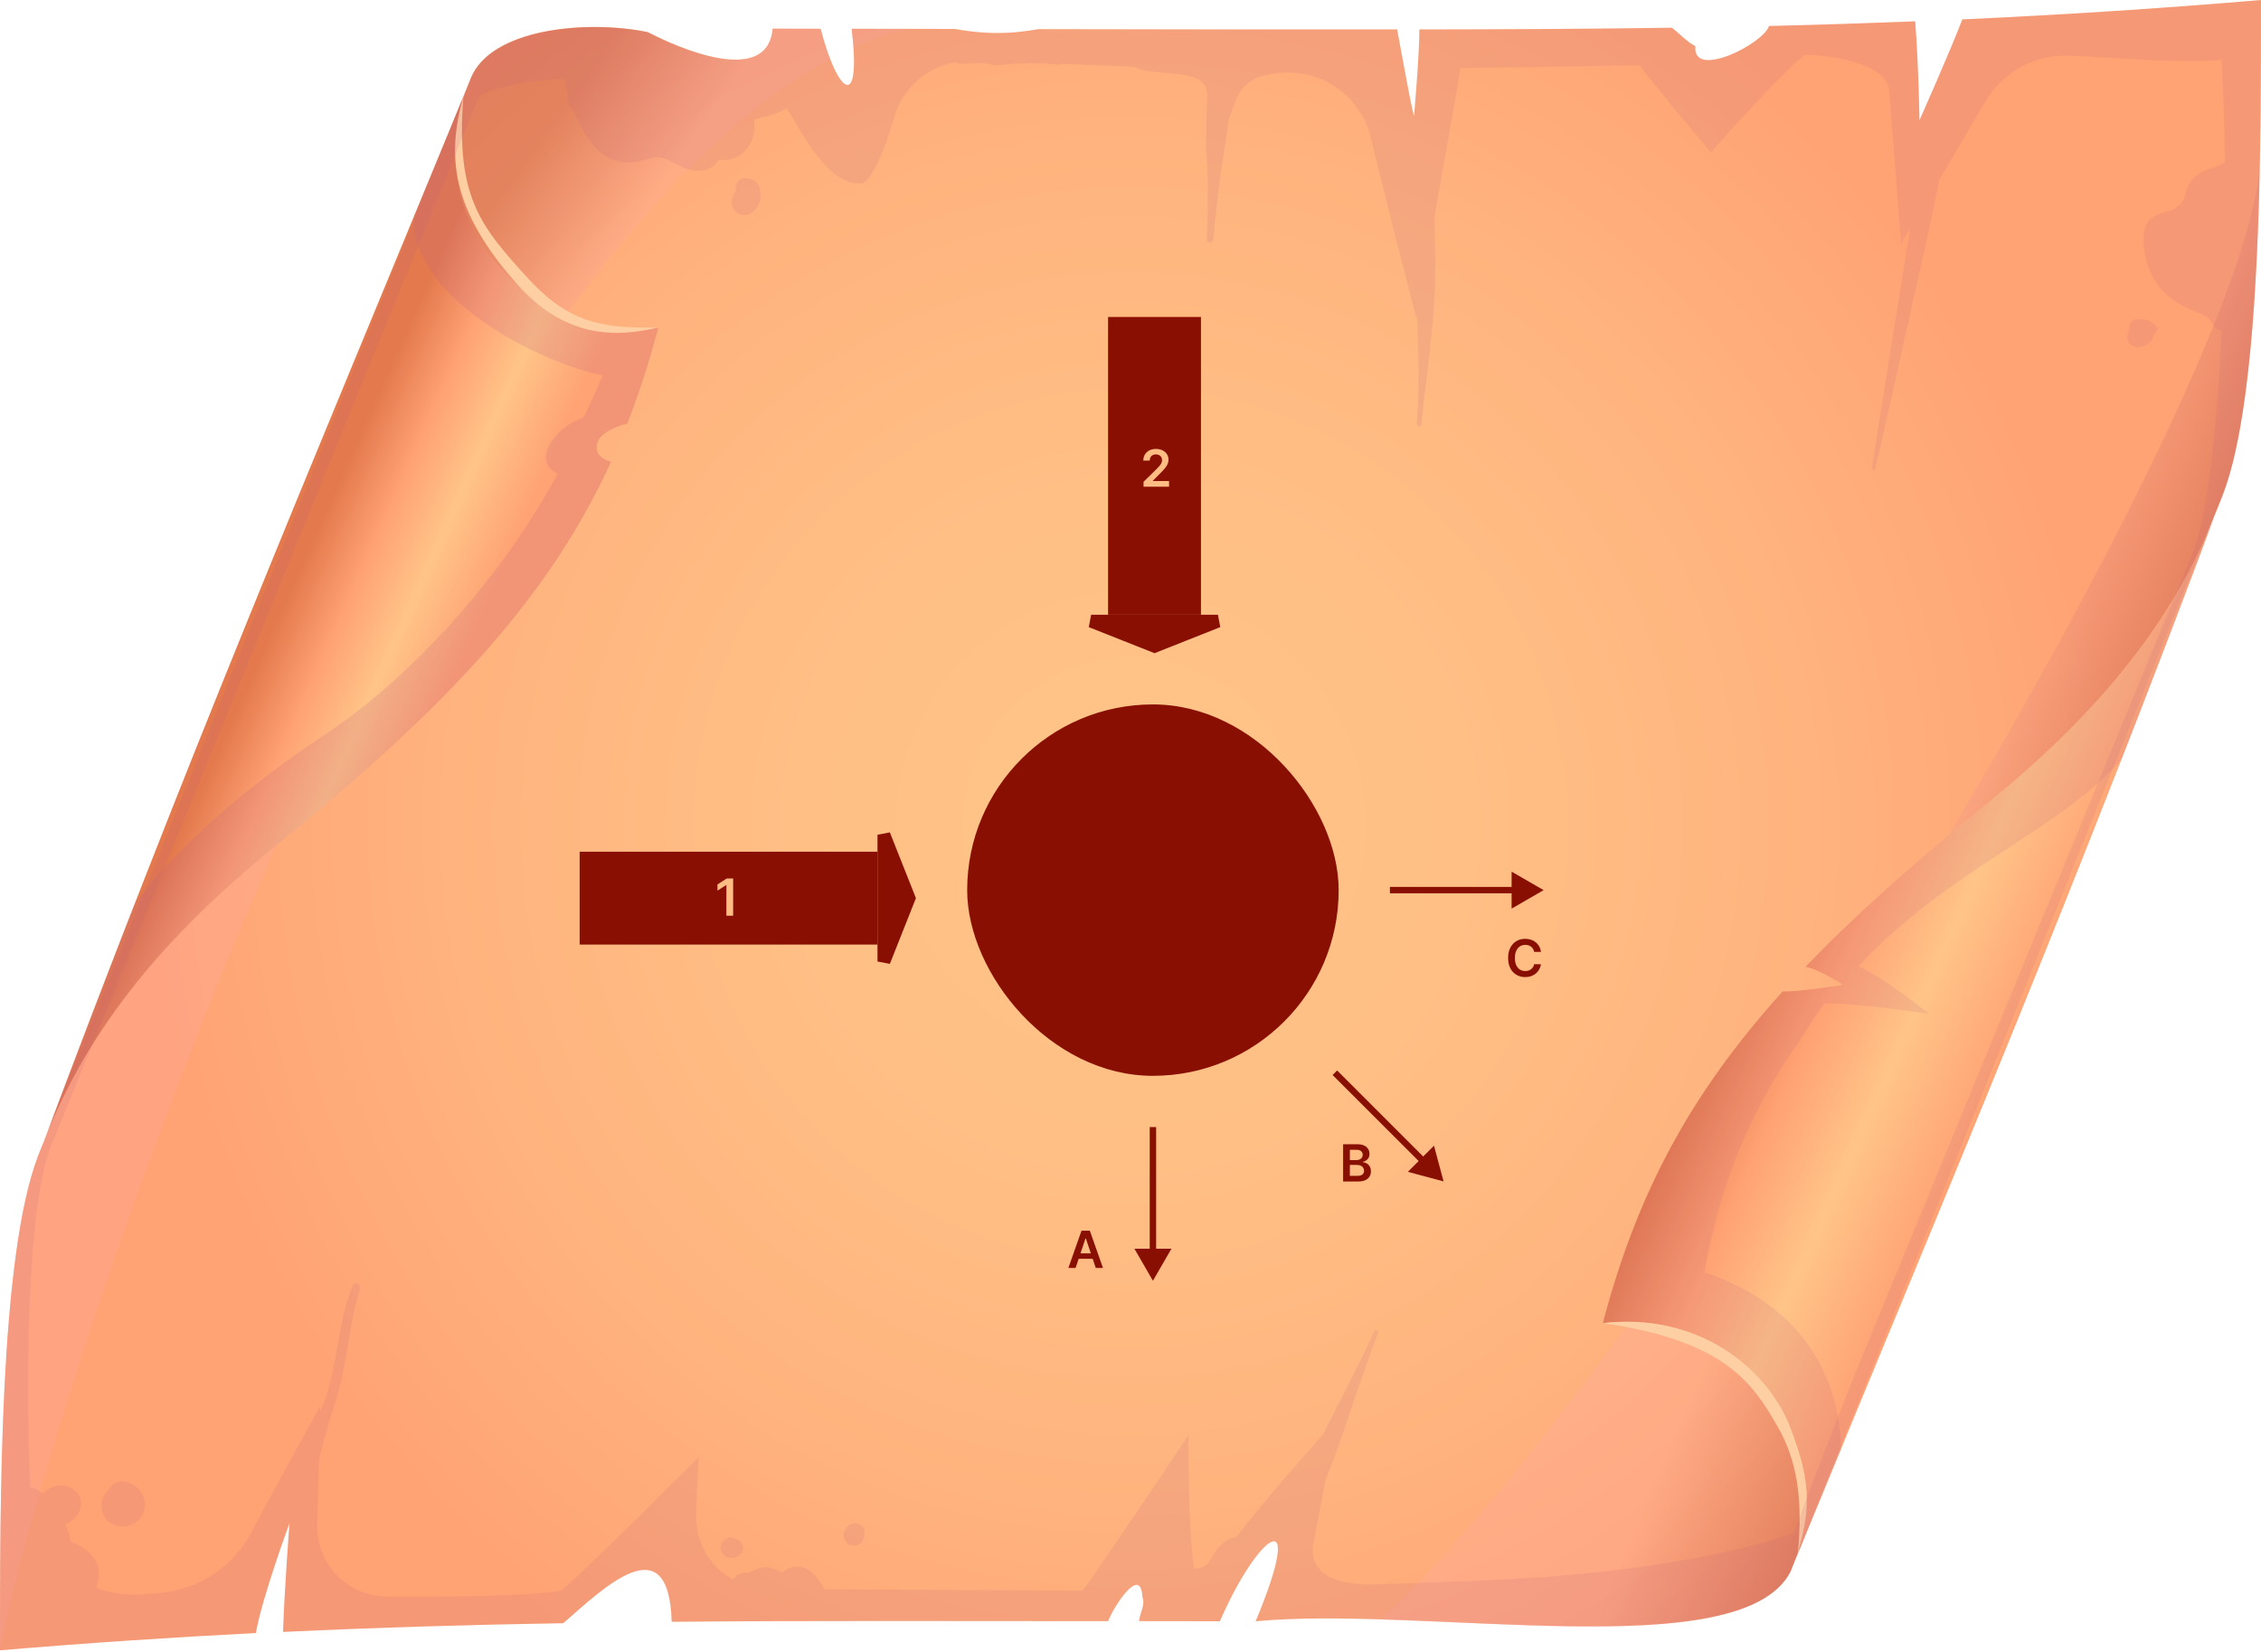 <svg width="706" height="516" viewBox="0 0 706 516" fill="none" xmlns="http://www.w3.org/2000/svg">
<path d="M79.882 510.118C81.753 499.082 90.41 475.679 90.41 475.679C90.41 475.679 88.825 496.006 88.381 509.674C118 508.278 146.889 507.422 175.874 506.947C188.273 496.196 208.854 475.837 209.742 506.503C253.156 506.122 297.584 506.312 346.04 506.312C347.34 502.475 356.22 488.268 356.727 498.797C357.71 501.207 355.871 503.839 355.68 506.312C361.991 506.312 370.744 506.312 380.923 506.344C392.625 479.199 408.291 467.402 392.086 506.344C445.298 501.334 543.478 520.646 559.049 490.932L694.142 154.342C706.16 122.884 706.002 45.982 706.002 0C673.529 2.759 642.768 4.693 612.737 6.057C609.154 15.539 599.355 37.579 599.355 37.579C599.355 37.579 599.133 21.469 598.023 6.66C582.706 7.262 567.484 7.77 552.358 8.118C550.867 13.478 528.447 25.052 529.367 14.429C526.576 12.97 524.515 10.497 522.009 8.658C496.133 9.038 470.065 9.165 443.205 9.197C443.174 18.139 441.556 35.898 441.556 35.898C441.747 39.45 436.26 9.197 436.26 9.197C393.671 9.197 363.133 9.197 324.254 9.101C321.368 9.609 318.482 9.989 315.565 10.18C309.73 10.56 303.895 10.085 298.155 9.038C288.166 9.038 277.542 9.006 265.936 8.975C269.044 35.137 261.56 29.46 256.232 8.975C251.19 8.975 246.179 8.975 241.264 8.943C239.615 27.272 211.518 14.873 202.29 10.021C183.073 6.057 153.105 8.911 146.953 24.513L11.86 361.072C-0.159 392.53 -0 469.431 -0 515.414C27.652 513.067 54.037 511.354 79.819 510.023L79.882 510.118Z" fill="url(#paint0_radial_317_361)"/>
<path style="mix-blend-mode:multiply" opacity="0.25" fill-rule="evenodd" clip-rule="evenodd" d="M431.122 505.805C483.479 507.422 546.807 514.335 559.048 490.964L694.141 154.374C702.291 133.031 704.828 90.728 705.652 51.405C700.483 127.545 515.318 428.65 431.154 505.773L431.122 505.805Z" fill="url(#paint1_linear_317_361)"/>
<path style="mix-blend-mode:multiply" opacity="0.25" fill-rule="evenodd" clip-rule="evenodd" d="M265.972 9.069C266.225 11.226 266.415 13.16 266.511 14.904C271.933 12.494 277.356 10.496 282.811 9.101C277.388 9.101 271.806 9.101 265.94 9.069L265.972 9.069Z" fill="url(#paint2_linear_317_361)"/>
<path style="mix-blend-mode:multiply" opacity="0.25" fill-rule="evenodd" clip-rule="evenodd" d="M0.069 515.509C8.631 459.886 124.665 89.872 259.25 18.456C258.235 15.856 257.22 12.685 256.269 9.038C251.227 9.038 246.216 9.038 241.301 9.006C239.652 27.336 211.555 14.936 202.327 10.084C183.11 6.12 153.142 8.974 146.99 24.577L11.897 361.135C-0.122 392.593 0.037 469.495 0.037 515.477L0.069 515.509Z" fill="url(#paint3_linear_317_361)"/>
<path d="M694.111 154.406C683.646 183.486 664.334 215.388 621.364 250.176C598.31 268.854 579.409 285.662 563.775 301.961C568.088 302.691 575.445 307.574 575.445 307.574C575.445 307.574 562.095 309.826 556.64 309.636C527.719 341.697 511.165 372.711 500.478 413.239C520.489 411.05 538.85 417.647 552.866 435.564C564.536 450.437 566.376 470.352 561.334 485.32C611.724 362.975 647.083 279.985 694.08 154.374L694.111 154.406Z" fill="url(#paint4_linear_317_361)"/>
<path d="M84.667 265.397C140.004 220.588 171.494 186.466 190.838 144.163C190.585 144.099 190.299 144.067 190.046 143.972C188.428 143.433 186.716 142.355 186.367 140.547C186.018 138.772 186.811 137.091 188.143 135.917C189.507 134.681 191.124 133.888 192.836 133.222C193.819 132.841 194.834 132.556 195.849 132.334C199.559 122.852 202.762 112.926 205.553 102.335C185.543 104.523 167.181 97.927 153.165 80.009C141.495 65.136 139.655 45.221 144.666 30.253C94.276 152.566 58.917 235.588 11.92 361.199C22.385 332.119 41.697 300.217 84.667 265.429L84.667 265.397Z" fill="url(#paint5_linear_317_361)"/>
<g style="mix-blend-mode:multiply" opacity="0.15">
<path d="M574.906 452.497C574.05 422.276 554.959 404.739 532.285 397.445C535.044 380.067 542.147 353.651 560.413 327.235C563.743 322.415 566.28 317.658 569.832 313.44C576.587 312.87 602.241 316.58 602.241 316.58C602.241 316.58 588.637 305.512 580.297 301.739C609.345 270.788 643.721 259.086 662.589 236.983C672.705 211.106 683.107 183.929 694.143 154.405C683.678 183.485 664.365 215.387 621.395 250.175C598.341 268.853 579.441 285.661 563.807 301.961C568.119 302.69 575.477 307.574 575.477 307.574C575.477 307.574 562.126 309.825 556.671 309.635C530.382 338.778 514.336 367.065 503.617 402.392C503.491 402.836 503.332 403.28 503.205 403.724C502.286 406.832 501.366 410.003 500.51 413.238C501.81 413.111 503.11 412.984 504.379 412.921C504.664 412.921 504.949 412.921 505.266 412.921C506.281 412.889 507.264 412.857 508.247 412.857C508.533 412.857 508.786 412.857 509.072 412.857C510.087 412.857 511.101 412.921 512.116 412.984C512.338 412.984 512.528 413.016 512.75 413.047C513.829 413.143 514.875 413.238 515.953 413.396C516.112 413.396 516.239 413.428 516.397 413.46C517.507 413.618 518.649 413.809 519.759 414.062C519.854 414.062 519.917 414.094 520.012 414.126C521.186 414.379 522.327 414.665 523.501 414.982C523.533 414.982 523.564 414.982 523.596 414.982C524.801 415.331 525.974 415.711 527.116 416.124C528.289 416.567 529.463 417.043 530.636 417.551C538.849 421.229 546.397 427.128 552.961 435.531C564.631 450.404 566.47 470.319 561.428 485.287C566.058 474.029 570.561 463.121 574.969 452.465L574.906 452.497Z" fill="#BC6182"/>
</g>
<g style="mix-blend-mode:multiply" opacity="0.2">
<path d="M84.667 265.397C140.004 220.588 171.494 186.466 190.838 144.163C190.585 144.099 190.299 144.067 190.046 143.972C188.428 143.433 186.716 142.355 186.367 140.547C186.018 138.772 186.811 137.091 188.143 135.917C189.507 134.681 191.124 133.888 192.836 133.222C193.819 132.841 194.834 132.556 195.849 132.334C199.559 122.852 202.762 112.926 205.553 102.335C185.543 104.523 167.181 97.927 153.165 80.009C141.495 65.136 139.655 45.221 144.666 30.253C139.402 43.065 134.296 55.433 129.317 67.451C127.795 94.089 171.621 114.322 188.238 117.207C186.621 121.013 184.369 125.96 182.276 130.368C173.302 133.222 165.754 143.909 174.126 147.936C158.905 176.572 131.379 209.711 100.618 230.007C58.853 257.596 42.046 282.268 42.014 282.331C32.374 307.098 22.416 333.07 11.92 361.167C22.385 332.087 41.697 300.185 84.667 265.397Z" fill="#BC6182"/>
</g>
<path d="M500.479 413.237C529.686 409.812 551.282 426.62 558.861 445.393C566.472 464.167 564.601 473.426 561.334 485.318C563.11 467.718 560.954 455.731 554.96 445.361C547.445 432.391 539.009 418.723 500.479 413.237Z" fill="#FFCFA4"/>
<path d="M144.666 30.221C139.592 48.487 140.512 65.421 161.885 89.205C179.042 108.296 197.181 104.046 205.553 102.302C188.999 102.492 178.217 101.478 165.025 87.08C149.962 70.653 142.224 61.489 144.698 30.221L144.666 30.221Z" fill="#FFCFA4"/>
<g style="mix-blend-mode:multiply" opacity="0.15">
<path d="M39.836 476.566C39.836 476.566 40.09 476.503 40.217 476.471C40.693 476.313 41.136 476.122 41.549 475.932C41.675 475.869 41.802 475.805 41.898 475.742C42.31 475.488 42.659 475.171 43.039 474.886C43.134 474.79 43.261 474.695 43.356 474.6C43.673 474.251 43.959 473.871 44.212 473.49C44.276 473.395 44.371 473.268 44.403 473.141C44.625 472.698 44.815 472.253 44.974 471.778C45.132 471.27 45.164 470.731 45.227 470.224C45.291 469.558 45.164 468.86 45.037 468.226C44.878 467.56 44.593 466.894 44.212 466.292C43.927 465.848 43.578 465.436 43.261 465.023C43.166 464.896 43.039 464.77 42.912 464.674C42.5 464.326 42.088 463.977 41.644 463.723C41.2 463.438 40.629 463.247 40.185 463.057C40.026 462.994 39.868 462.93 39.709 462.899C39.17 462.772 38.599 462.677 38.06 462.677C37.458 462.677 36.887 462.772 36.348 463.057C35.809 463.247 35.333 463.533 34.921 463.977C34.509 464.357 34.223 464.801 34.033 465.34C33.874 465.435 33.716 465.531 33.557 465.689C33.462 465.784 33.367 465.879 33.272 466.006C32.923 466.419 32.574 466.862 32.352 467.338C32.162 467.719 31.972 468.131 31.877 468.575C31.781 469.019 31.718 469.463 31.686 469.907C31.623 470.351 31.686 470.731 31.75 471.175C31.781 471.461 31.813 471.746 31.877 472.032C32.003 472.476 32.194 472.888 32.384 473.3C32.447 473.427 32.511 473.522 32.574 473.649C32.828 474.029 33.113 474.41 33.399 474.727C33.494 474.822 33.557 474.917 33.652 474.981C34.001 475.266 34.382 475.583 34.794 475.837C35.175 476.059 35.65 476.218 36.063 476.376C36.189 476.44 36.316 476.471 36.475 476.503C36.95 476.63 37.426 476.661 37.902 476.725C38.029 476.725 38.187 476.757 38.346 476.725C38.821 476.725 39.329 476.63 39.805 476.535L39.836 476.566Z" fill="#BC6182"/>
</g>
<g style="mix-blend-mode:multiply" opacity="0.15">
<path d="M79.882 510.118C81.753 499.082 90.41 475.679 90.41 475.679C90.41 475.679 88.825 496.006 88.381 509.674C118 508.278 146.889 507.422 175.874 506.947C188.273 496.196 208.854 475.837 209.742 506.503C253.156 506.122 297.584 506.312 346.04 506.312C347.34 502.475 356.22 488.268 356.727 498.797C357.71 501.207 355.871 503.839 355.68 506.312C361.991 506.312 370.744 506.312 380.923 506.344C392.625 479.199 408.291 467.402 392.086 506.344C445.298 501.334 543.478 520.646 559.049 490.932L694.142 154.342C706.16 122.884 706.002 45.982 706.002 6.10352e-05C673.529 2.759 642.768 4.693 612.737 6.057C609.154 15.539 599.355 37.579 599.355 37.579C599.355 37.579 599.133 21.469 598.023 6.66C582.706 7.262 567.484 7.769 552.358 8.118C550.867 13.478 528.447 25.052 529.367 14.429C526.576 12.97 524.515 10.497 522.009 8.657C496.133 9.038 470.065 9.165 443.205 9.196C443.174 18.139 441.556 35.898 441.556 35.898C441.747 39.45 436.26 9.196 436.26 9.196C393.671 9.196 363.133 9.196 324.254 9.101C321.368 9.609 318.482 9.989 315.565 10.18C309.698 10.56 303.895 10.084 298.155 9.038C288.166 9.038 277.542 9.006 265.936 8.974C269.044 35.137 261.56 29.46 256.232 8.974C251.19 8.974 246.179 8.975 241.264 8.943C239.615 27.272 211.518 14.873 202.29 10.021C183.073 6.057 153.105 8.911 146.953 24.513L11.86 361.072C-0.159 392.53 -0 469.431 -0 515.414C27.652 513.067 54.037 511.354 79.819 510.022L79.882 510.118ZM29.968 495.816C30.824 494.04 31.141 491.947 30.729 489.886C29.872 485.636 26.035 482.877 22.04 481.545C21.849 479.643 21.215 477.803 20.391 476.059C22.135 475.33 23.784 474.093 24.608 472.412C25.242 471.112 25.465 469.717 25.147 468.29C24.894 467.243 24.259 466.228 23.435 465.531C21.691 464.072 19.281 463.565 17.093 464.199C15.792 464.579 14.619 465.277 13.636 466.165C13.509 466.292 13.414 466.419 13.287 466.514C12.177 465.499 10.877 464.706 9.418 464.579C7.864 423.861 8.974 376.23 15.761 358.345C18.741 350.956 149.585 30.19 149.585 30.19C151.614 28.287 163.348 24.799 176.223 24.735C176.54 26.099 176.794 27.462 177.206 28.826C177.079 29.492 177.047 30.221 177.206 31.014C177.523 32.568 178.252 33.773 179.204 34.756C180.726 38.562 182.692 42.177 185.197 45.253C187.607 48.17 190.398 50.01 194.172 50.612C196.17 50.929 198.136 50.676 200.102 50.263C202.544 49.756 204.573 48.551 207.11 49.376C211.011 50.612 213.77 53.53 218.114 53.371C219.858 53.308 221.539 52.832 222.934 51.754C223.569 51.246 224.108 50.2 224.774 49.819C224.266 50.105 225.915 49.978 226.296 49.946C229.879 49.915 232.892 47.726 234.446 44.555C235.588 42.209 235.746 39.703 235.524 37.198C239.076 36.659 242.532 35.612 245.704 33.868C250.175 41.035 258.864 58.54 269.17 57.208C271.644 56.891 276.02 48.075 279.191 36.818C281.76 27.716 289.212 21.025 298.25 19.471C298.314 19.471 298.377 19.535 298.441 19.535C299.075 19.661 299.772 19.915 300.407 19.947C301.009 19.947 301.643 19.883 302.278 19.852C303.578 19.788 304.878 19.693 306.178 19.725C307.669 19.757 309.096 20.042 310.523 20.454C317.214 19.788 323.873 19.344 330.533 20.264C330.787 20.169 331.009 20.042 331.262 19.947C331.262 19.947 331.326 19.947 331.357 19.947C339.063 20.232 346.643 20.549 354.031 20.866C356.759 22.357 360.215 22.357 363.196 22.706C365.86 22.991 368.524 23.055 371.092 23.657C373.059 24.133 375.057 24.862 376.166 26.701C376.674 27.526 376.896 28.477 377.023 29.429C376.832 33.964 376.642 38.467 376.61 43.001C376.579 48.202 377.118 53.371 377.149 58.572C377.149 63.963 377.086 69.386 376.832 74.745C376.769 76.077 378.767 76.045 378.862 74.745C379.433 68.149 380.194 61.489 381.082 54.925C381.875 49.027 383.016 43.255 383.65 37.325C383.682 37.23 383.746 37.103 383.777 37.008C384.411 35.454 384.951 33.9 385.49 32.315C386.536 29.397 387.995 27.05 390.627 25.37C393.196 23.721 396.208 23.055 399.221 22.833C400.045 22.769 400.87 22.706 401.726 22.674C402.107 22.674 402.487 22.674 402.868 22.706C414.855 22.959 425.193 31.268 428.015 42.906C433.723 66.436 442.286 99.449 442.286 99.449C442.286 99.449 442.349 99.036 442.476 98.339C442.856 109.723 443.3 121.171 442.413 132.429C442.349 133.349 443.776 133.349 443.84 132.429C445.298 117.271 447.867 102.366 448.121 87.081C448.216 80.802 448.121 74.491 447.835 68.181C451.609 46.965 455.953 22.484 456.049 21.215C475.932 21.152 496.164 20.581 512.084 20.391C515.54 25.591 534.25 47.568 534.25 47.568C534.25 47.568 554.578 24.418 563.52 17.093C565.835 17.029 589.175 18.203 589.936 28.477C591.173 44.809 593.615 76.013 593.615 76.013C593.678 75.887 594.756 74.079 596.501 71.193C595.549 76.806 594.661 82.419 593.773 88.064C590.697 107.408 587.494 126.721 584.514 146.065C584.418 146.731 585.401 147.048 585.56 146.35C589.841 127.894 593.9 109.374 598.055 90.855C600.084 81.849 602.177 72.874 603.985 63.836C604.524 61.236 605.031 58.604 605.602 56.003C610.232 48.234 615.433 39.481 619.682 32.093C625.105 22.642 635.284 16.902 646.162 17.378C662.239 18.076 679.237 19.82 693.698 18.71C694.268 27.716 694.617 38.689 694.712 50.612C692.968 52.071 689.765 52.673 688.116 53.435C685.294 54.767 683.423 56.733 682.63 59.777C682.155 61.585 681.806 62.948 680.537 64.121C679.998 64.439 679.491 64.787 679.015 65.2C677.842 65.77 676.605 66.056 675.336 66.468C671.912 67.578 669.85 69.291 669.438 73.033C668.74 79.502 671.372 87.018 676.002 91.521C678.413 93.836 681.267 95.516 684.343 96.785C686.848 97.831 689.702 98.624 690.939 101.256C691.51 102.461 692.556 103.064 693.698 103.222C692.302 132.778 689.448 159.955 684.913 171.974L579.218 429.157C566.66 460.457 560.095 478.723 560.095 478.723C560.095 478.691 529.145 491.281 459.315 493.786C452.719 494.008 440.478 494.452 429.918 494.801C419.77 495.15 408.988 492.993 409.971 482.909L413.84 462.423C415.616 458.015 417.328 453.575 418.851 449.072C422.561 438.1 426.176 427.064 430.33 416.219C430.584 415.553 429.442 415.045 429.157 415.711C424.305 426.24 418.946 436.546 413.682 446.852C413.491 447.201 413.333 447.55 413.174 447.931C407.276 454.495 396.208 467.053 385.838 480.213C385.299 480.15 384.697 480.245 384.348 480.404C383.65 480.721 383.048 480.974 382.477 481.482C381.875 481.957 381.335 482.497 380.796 483.004C379.591 484.177 378.894 485.668 377.974 487.063C377.847 487.253 377.72 487.412 377.593 487.602C377.53 487.697 377.53 487.697 377.53 487.729C377.53 487.729 377.53 487.729 377.435 487.824C377.149 488.141 376.864 488.458 376.547 488.744C376.357 488.902 376.008 489.124 375.564 489.346C375.342 489.442 374.93 489.568 374.486 489.695C373.946 489.822 373.407 489.854 372.868 489.854C370.934 477.042 371.092 448.248 371.092 448.248C371.092 448.248 342.964 490.329 338.049 496.767C338.049 496.767 293.874 496.482 257.31 496.355C257.278 496.26 257.247 496.164 257.215 496.038C255.883 493.31 253.727 490.393 250.651 489.505C249.002 489.029 247.226 489.283 245.704 490.076C245.26 490.329 244.721 490.869 244.213 491.059C244.213 490.995 243.928 490.964 243.801 490.9C242.247 490.266 240.915 489.473 239.171 489.441C237.427 489.41 235.524 490.266 234.034 491.122C234.034 491.122 234.002 491.122 233.97 491.154C232.575 491.122 231.18 491.249 230.038 492.074C229.594 492.391 229.277 492.803 229.023 493.279C228.674 493.183 228.357 493.057 228.072 492.74C227.755 492.391 227.406 492.232 227.025 492.232C221.032 488.014 217.163 480.974 217.385 473.078C217.67 463.438 218.241 454.907 218.241 454.907C218.241 454.907 186.815 486.746 175.271 496.767C162.079 498.765 139.818 498.67 120.917 498.638C108.613 498.638 98.719 488.458 99.068 476.154C99.258 469.336 99.448 462.042 99.607 455.7C99.607 455.605 99.639 455.51 99.67 455.415C101.288 449.643 102.746 443.776 104.649 438.1C108.581 426.493 108.708 414.062 112.514 402.424C112.958 401.092 110.769 400.109 110.199 401.441C105.283 412.984 105.537 425.986 101.288 437.815C100.875 438.924 100.4 440.003 99.956 441.081C99.956 439.812 99.987 439.083 99.987 439.083C99.575 440.225 87.461 461.44 78.74 478.184C72.937 489.346 61.806 496.672 49.28 497.56C47.758 497.687 46.204 497.782 44.618 497.94C39.322 498.384 34.28 497.56 29.714 495.784L29.968 495.816Z" fill="#BC6182"/>
</g>
<g style="mix-blend-mode:multiply" opacity="0.15">
<path d="M231.849 482.718C231.849 482.655 231.595 482.148 231.564 482.052C231.564 482.052 231.564 482.021 231.564 481.989C231.469 481.862 231.215 481.545 231.12 481.418C231.12 481.418 231.12 481.418 231.088 481.386C231.056 481.355 230.581 480.974 230.517 480.942C230.517 480.942 230.517 480.942 230.485 480.942C230.359 480.879 229.946 480.689 229.819 480.657C229.788 480.657 229.756 480.657 229.724 480.657C229.693 480.657 229.534 480.657 229.407 480.625C229.344 480.562 229.249 480.498 229.185 480.435C228.9 480.276 228.614 480.181 228.266 480.181C227.758 480.181 227.187 480.308 226.743 480.594C226.585 480.689 226.49 480.879 226.331 481.006C226.3 481.006 226.268 481.006 226.236 481.038C226.109 481.133 225.951 481.26 225.824 481.355C225.76 481.418 225.538 481.704 225.507 481.767C225.507 481.83 225.443 481.862 225.443 481.926C225.316 482.179 225.221 482.433 225.158 482.687C225.094 482.909 225.094 483.162 225.063 483.384C225.063 483.448 225.063 483.479 225.063 483.543C225.063 483.765 225.126 483.987 225.158 484.209L225.158 484.272C225.158 484.336 225.38 484.78 225.412 484.843C225.412 484.843 225.412 484.843 225.412 484.875C225.412 484.875 225.412 484.938 225.443 484.938C225.57 485.128 225.729 485.35 225.887 485.509C226.046 485.699 226.268 485.826 226.49 485.985C226.553 486.048 226.648 486.08 226.743 486.143C226.965 486.27 227.219 486.365 227.441 486.429C227.505 486.429 227.536 486.46 227.6 486.46C227.758 486.492 227.917 486.524 228.044 486.524C228.202 486.524 228.361 486.587 228.519 486.587C228.583 486.587 228.614 486.587 228.678 486.587C228.932 486.587 229.217 486.524 229.471 486.46C229.502 486.46 229.566 486.46 229.598 486.429C229.851 486.334 230.105 486.238 230.327 486.112C230.359 486.112 230.422 486.08 230.454 486.048C230.454 486.048 230.485 486.048 230.517 486.016C230.707 485.858 230.929 485.731 231.088 485.572C231.12 485.572 231.151 485.509 231.183 485.477C231.342 485.287 231.5 485.097 231.627 484.906C231.722 484.684 231.817 484.462 231.912 484.272L231.976 483.923C232.071 483.575 232.039 483.194 231.912 482.845L231.849 482.718Z" fill="#BC6182"/>
</g>
<g style="mix-blend-mode:multiply" opacity="0.15">
<path d="M266.161 475.837C266.161 475.837 265.908 475.932 265.781 475.996C265.654 476.027 265.527 476.091 265.4 476.154C265.369 476.154 265.305 476.218 265.273 476.218C265.083 476.344 264.861 476.535 264.671 476.662C264.671 476.662 264.639 476.693 264.607 476.725C264.576 476.757 264.544 476.788 264.512 476.852C264.354 477.074 264.164 477.264 264.005 477.486C264.005 477.518 263.942 477.581 263.91 477.613C263.751 477.898 263.624 478.215 263.529 478.533C263.466 478.786 263.434 479.103 263.402 479.357C263.402 479.42 263.402 479.452 263.402 479.516C263.402 479.516 263.402 479.547 263.402 479.579C263.402 479.833 263.466 480.086 263.498 480.34C263.498 480.404 263.498 480.435 263.529 480.467C263.751 481.101 263.91 481.355 264.322 481.862C264.481 482.053 264.798 482.243 264.956 482.37C264.956 482.37 264.988 482.37 265.02 482.401C265.115 482.433 265.21 482.497 265.337 482.528C265.495 482.592 265.654 482.592 265.813 482.623C265.844 482.623 265.876 482.623 265.939 482.655L266.003 482.655C266.098 482.655 266.193 482.719 266.32 482.719C266.352 482.719 266.383 482.719 266.447 482.719C266.542 482.719 266.637 482.75 266.7 482.75C266.954 482.75 267.208 482.719 267.462 482.655C267.462 482.655 267.493 482.655 267.525 482.655C267.747 482.592 267.937 482.497 268.159 482.401C268.413 482.275 268.667 482.084 268.857 481.894C268.889 481.862 268.92 481.831 268.952 481.799C269.111 481.609 269.269 481.418 269.396 481.228C269.555 481.006 269.681 480.657 269.745 480.435C269.777 480.34 269.808 480.245 269.84 480.118C269.872 479.896 269.935 479.643 269.935 479.389C269.935 479.325 269.935 479.294 269.935 479.23C269.935 479.135 269.903 479.008 269.872 478.881C269.872 478.755 269.967 478.628 269.967 478.469C269.967 477.993 269.84 477.549 269.618 477.137C269.333 476.725 269.015 476.344 268.571 476.122C268.413 476.059 268.064 475.869 267.81 475.805C267.557 475.742 267.271 475.679 267.018 475.71C266.891 475.71 266.732 475.742 266.605 475.774C266.447 475.774 266.257 475.774 266.098 475.869L266.161 475.837Z" fill="#BC6182"/>
</g>
<g style="mix-blend-mode:multiply" opacity="0.15">
<path d="M236.507 64.597C237.173 63.583 237.427 62.378 237.522 61.173C237.585 60.57 237.459 59.936 237.363 59.365C237.268 58.794 237.046 58.128 236.729 57.653C236.412 57.082 235.936 56.638 235.397 56.321C234.985 56.099 234.573 55.972 234.129 55.908C233.685 55.718 233.241 55.56 232.765 55.591C231.433 55.655 230.26 56.416 229.879 57.748C229.753 58.16 229.784 58.636 229.848 59.048C229.816 59.302 229.816 59.555 229.848 59.841C229.784 59.904 229.689 59.968 229.657 59.999C229.34 60.316 229.15 60.633 228.96 61.046C228.833 61.363 228.77 61.585 228.706 61.839C228.674 61.934 228.611 62.029 228.579 62.124C228.484 62.505 228.452 62.885 228.452 63.266C228.452 64.724 229.277 65.993 230.514 66.722C231.814 67.483 233.463 67.325 234.7 66.469C235.524 65.866 235.968 65.454 236.539 64.597L236.507 64.597Z" fill="#BC6182"/>
</g>
<g style="mix-blend-mode:multiply" opacity="0.15">
<path d="M671.244 106.996C672.1 106.298 672.512 105.22 672.607 104.142C672.956 104.047 673.305 103.888 673.464 103.539C673.749 103 673.686 102.303 673.242 101.859C673.051 101.668 672.861 101.542 672.671 101.383C672.512 101.098 672.259 100.844 671.973 100.685C671.688 100.527 671.402 100.368 671.117 100.241C670.641 100.019 670.261 99.924 669.753 99.829C668.929 99.702 668.136 99.639 667.312 99.734L666.677 99.829C666.36 99.892 666.075 100.051 665.853 100.273C665.472 100.558 665.06 101.034 664.997 101.541C664.933 102.049 664.901 102.556 664.775 103.032C664.711 103.286 664.584 103.508 664.521 103.73C664.426 103.983 664.394 104.205 664.362 104.459C664.236 104.871 664.204 105.284 664.299 105.664C664.299 106.076 664.426 106.457 664.648 106.806L665.123 107.408C665.504 107.789 665.948 108.042 666.455 108.201C667.185 108.486 668.295 108.391 669.024 108.201C669.88 107.947 670.546 107.535 671.212 106.964L671.244 106.996Z" fill="#BC6182"/>
</g>
<rect x="303.002" y="221" width="114" height="114" rx="57" fill="#880F02" stroke="#880F02" stroke-width="2"/>
<path fill-rule="evenodd" clip-rule="evenodd" d="M472.002 272.227L482.002 278L472.002 283.774V279H434.002V277H472.002V272.227Z" fill="#880F02"/>
<path fill-rule="evenodd" clip-rule="evenodd" d="M447.767 357.817L450.755 368.971L439.602 365.982L442.977 362.607L416.107 335.737L417.521 334.323L444.391 361.193L447.767 357.817Z" fill="#880F02"/>
<path fill-rule="evenodd" clip-rule="evenodd" d="M365.775 390L360.002 400L354.228 390L359.002 390L359.002 352L361.002 352L361.002 390L365.775 390Z" fill="#880F02"/>
<path d="M360.502 201.849L340.707 194L380.297 194L360.502 201.849Z" fill="#880F02" stroke="#880F02" stroke-width="4"/>
<rect x="346" y="99" width="29" height="93" fill="#880F02"/>
<path d="M283.848 280.5L275.999 300.295V260.705L283.848 280.5Z" fill="#880F02" stroke="#880F02" stroke-width="4"/>
<rect x="181" y="295.002" width="29" height="93" transform="rotate(-90 181 295.002)" fill="#880F02"/>
<path d="M335.854 396H333.604L337.7 384.364H340.302L344.405 396H342.155L339.047 386.75H338.956L335.854 396ZM335.927 391.438H342.064V393.131H335.927V391.438Z" fill="#880F02"/>
<path d="M419.391 369V357.364H423.845C424.686 357.364 425.385 357.496 425.942 357.761C426.502 358.023 426.921 358.381 427.197 358.835C427.478 359.29 427.618 359.805 427.618 360.381C427.618 360.854 427.527 361.259 427.345 361.597C427.163 361.93 426.919 362.201 426.612 362.409C426.305 362.617 425.963 362.767 425.584 362.858V362.972C425.997 362.994 426.393 363.121 426.771 363.352C427.154 363.58 427.466 363.902 427.709 364.318C427.951 364.735 428.072 365.239 428.072 365.83C428.072 366.432 427.927 366.973 427.635 367.455C427.343 367.932 426.904 368.309 426.317 368.585C425.73 368.862 424.991 369 424.101 369H419.391ZM421.499 367.239H423.766C424.531 367.239 425.082 367.093 425.419 366.801C425.76 366.506 425.93 366.127 425.93 365.665C425.93 365.32 425.845 365.009 425.675 364.733C425.504 364.453 425.262 364.233 424.947 364.074C424.633 363.911 424.258 363.83 423.822 363.83H421.499V367.239ZM421.499 362.313H423.584C423.947 362.313 424.275 362.246 424.567 362.114C424.858 361.977 425.088 361.786 425.254 361.54C425.425 361.29 425.51 360.994 425.51 360.653C425.51 360.203 425.351 359.831 425.033 359.54C424.718 359.248 424.25 359.102 423.629 359.102H421.499V362.313Z" fill="#880F02"/>
<path d="M481.164 297.29H479.039C478.978 296.941 478.867 296.633 478.704 296.364C478.541 296.091 478.338 295.86 478.096 295.671C477.853 295.481 477.577 295.339 477.266 295.244C476.959 295.146 476.628 295.097 476.272 295.097C475.639 295.097 475.079 295.256 474.59 295.574C474.101 295.888 473.719 296.35 473.442 296.96C473.166 297.566 473.028 298.307 473.028 299.182C473.028 300.072 473.166 300.822 473.442 301.432C473.723 302.038 474.105 302.496 474.59 302.807C475.079 303.114 475.637 303.267 476.266 303.267C476.615 303.267 476.94 303.222 477.243 303.131C477.55 303.036 477.825 302.898 478.067 302.716C478.314 302.534 478.52 302.311 478.687 302.046C478.857 301.78 478.974 301.477 479.039 301.136L481.164 301.148C481.084 301.701 480.912 302.22 480.647 302.705C480.385 303.189 480.043 303.618 479.618 303.989C479.194 304.356 478.698 304.644 478.13 304.852C477.562 305.057 476.931 305.159 476.238 305.159C475.215 305.159 474.302 304.922 473.499 304.449C472.696 303.975 472.064 303.292 471.601 302.398C471.139 301.504 470.908 300.432 470.908 299.182C470.908 297.928 471.141 296.856 471.607 295.966C472.073 295.072 472.707 294.388 473.51 293.915C474.314 293.441 475.223 293.205 476.238 293.205C476.885 293.205 477.488 293.296 478.045 293.477C478.601 293.659 479.098 293.926 479.533 294.279C479.969 294.627 480.327 295.055 480.607 295.563C480.891 296.066 481.077 296.642 481.164 297.29Z" fill="#880F02"/>
<path d="M357.068 152V150.477L361.108 146.517C361.494 146.127 361.816 145.78 362.074 145.477C362.331 145.174 362.525 144.881 362.653 144.597C362.782 144.312 362.847 144.009 362.847 143.687C362.847 143.32 362.763 143.006 362.597 142.744C362.43 142.479 362.201 142.275 361.909 142.131C361.617 141.987 361.286 141.915 360.915 141.915C360.532 141.915 360.197 141.994 359.909 142.153C359.621 142.309 359.398 142.53 359.239 142.818C359.083 143.106 359.006 143.449 359.006 143.847H357C357 143.108 357.169 142.466 357.506 141.92C357.843 141.375 358.307 140.953 358.898 140.653C359.492 140.354 360.174 140.205 360.943 140.205C361.723 140.205 362.409 140.35 363 140.642C363.591 140.934 364.049 141.333 364.375 141.841C364.705 142.348 364.869 142.928 364.869 143.58C364.869 144.015 364.786 144.443 364.619 144.864C364.453 145.284 364.159 145.75 363.739 146.261C363.322 146.773 362.737 147.392 361.983 148.119L359.977 150.159V150.239H365.045V152H357.068Z" fill="#FFBC83"/>
<path d="M228.923 274.364V286H226.815V276.415H226.747L224.025 278.153V276.222L226.917 274.364H228.923Z" fill="#FFBC83"/>
<defs>
<radialGradient id="paint0_radial_317_361" cx="0" cy="0" r="1" gradientUnits="userSpaceOnUse" gradientTransform="translate(353.017 257.786) rotate(90) scale(309.032 309.032)">
<stop stop-color="#FFC488"/>
<stop offset="0.34" stop-color="#FFBF85"/>
<stop offset="0.69" stop-color="#FFB37E"/>
<stop offset="1" stop-color="#FFA274"/>
</radialGradient>
<linearGradient id="paint1_linear_317_361" x1="637.916" y1="307.891" x2="590.221" y2="287.817" gradientUnits="userSpaceOnUse">
<stop stop-color="#8E1613"/>
<stop offset="1" stop-color="#FFA8A6"/>
</linearGradient>
<linearGradient id="paint2_linear_317_361" x1="216.12" y1="-27.526" x2="249.576" y2="-4.947" gradientUnits="userSpaceOnUse">
<stop stop-color="#8E1613"/>
<stop offset="1" stop-color="#FFA8A6"/>
</linearGradient>
<linearGradient id="paint3_linear_317_361" x1="54.201" y1="212.343" x2="87.657" y2="234.922" gradientUnits="userSpaceOnUse">
<stop stop-color="#8E1613"/>
<stop offset="1" stop-color="#FFA8A6"/>
</linearGradient>
<linearGradient id="paint4_linear_317_361" x1="630.973" y1="321.337" x2="551.883" y2="285.693" gradientUnits="userSpaceOnUse">
<stop stop-color="#FFA274"/>
<stop offset="0.37" stop-color="#FFC488"/>
<stop offset="0.68" stop-color="#FFA274"/>
<stop offset="1" stop-color="#E3794D"/>
</linearGradient>
<linearGradient id="paint5_linear_317_361" x1="84.096" y1="198.295" x2="137.277" y2="222.079" gradientUnits="userSpaceOnUse">
<stop stop-color="#E3794D"/>
<stop offset="0.32" stop-color="#FFA274"/>
<stop offset="0.63" stop-color="#FFC488"/>
<stop offset="1" stop-color="#FFA274"/>
</linearGradient>
</defs>
</svg>
